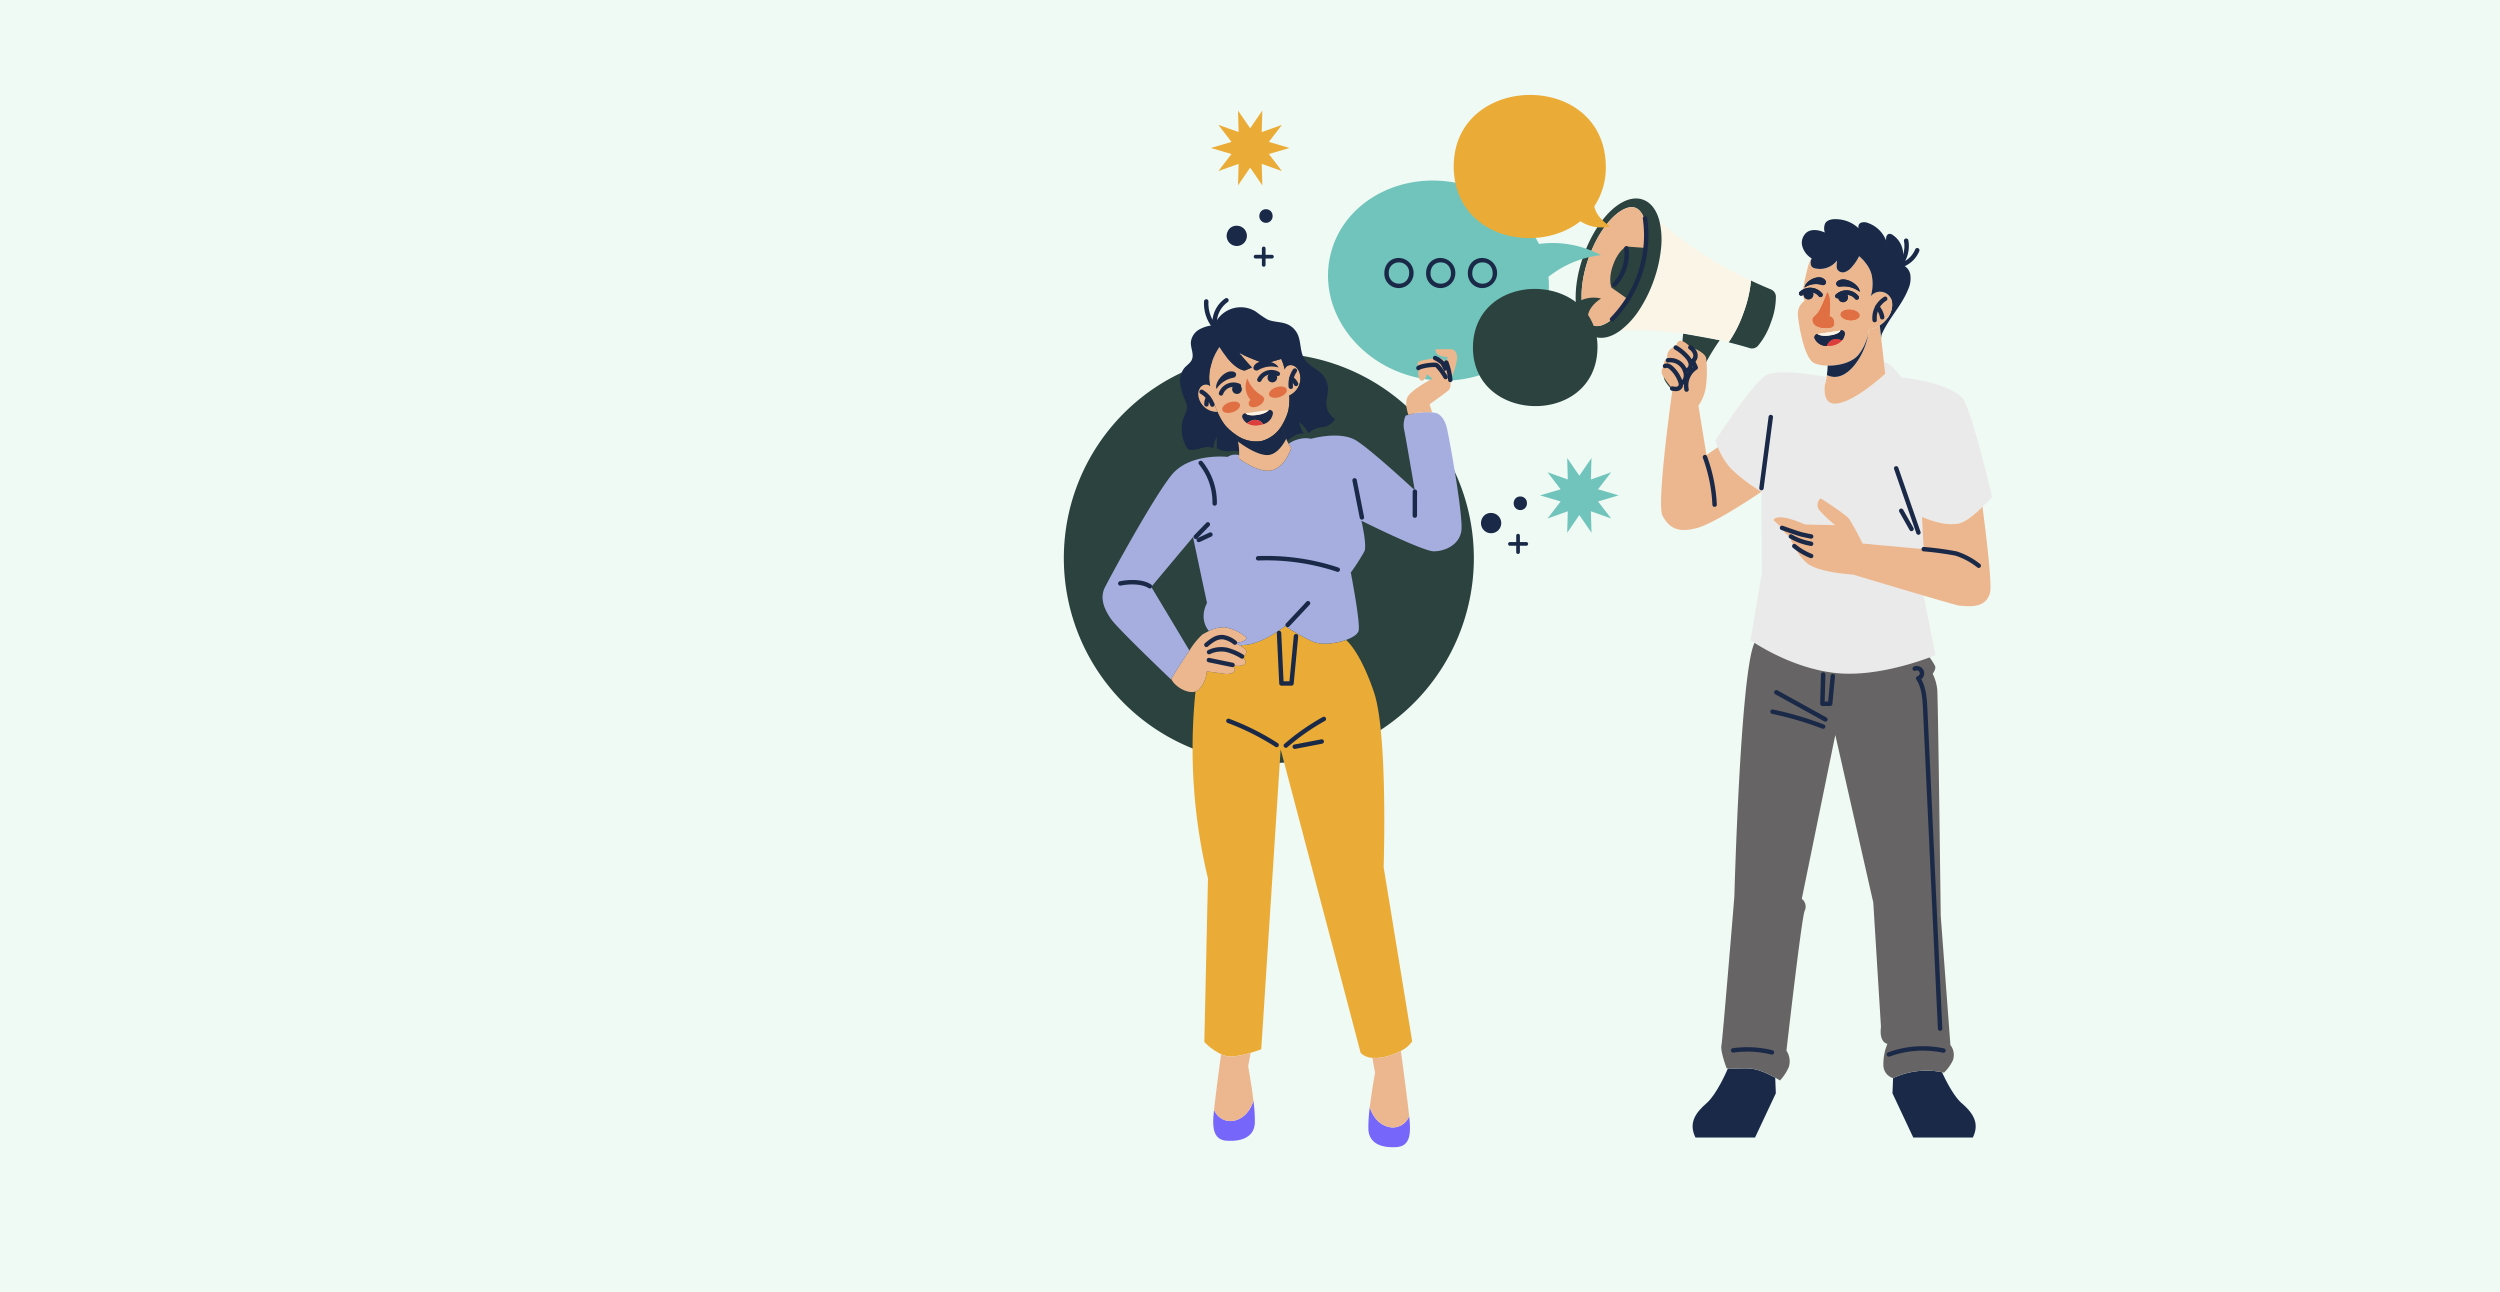 <svg xmlns="http://www.w3.org/2000/svg" xmlns:xlink="http://www.w3.org/1999/xlink" width="605.69" height="313.053" viewBox="0 0 605.69 313.053">
  <defs>
    <clipPath id="clip-path">
      <rect id="Rectángulo_401425" data-name="Rectángulo 401425" width="244.887" height="254.944" fill="none"/>
    </clipPath>
  </defs>
  <g id="Grupo_1106820" data-name="Grupo 1106820" transform="translate(-814.31 -392)">
    <rect id="BG" width="605.69" height="313.053" transform="translate(814.31 392)" fill="#effaf4"/>
    <g id="Grupo_1099743" data-name="Grupo 1099743" transform="translate(1072.051 415)" style="isolation: isolate">
      <g id="Grupo_1099742" data-name="Grupo 1099742" clip-path="url(#clip-path)">
        <path id="Trazado_873868" data-name="Trazado 873868" d="M270.475,165.917a49.669,49.669,0,1,0,49.669-49.669,49.669,49.669,0,0,0-49.669,49.669" transform="translate(-270.475 -53.692)" fill="#2c423e"/>
        <path id="Trazado_873869" data-name="Trazado 873869" d="M137.9,446.693c-2.619,2.276-4.451,4.773-2.693,8.32h14.435l5.036-10.717-.143-3.669.048-.079c-1.59-.887-4.593-2.355-6.922-2.286-2.486.069-3.991.037-4.593.016-.4.945-2.782,6.341-5.169,8.416" transform="translate(17.823 -202.421)" fill="#1a2948"/>
        <path id="Trazado_873870" data-name="Trazado 873870" d="M44.681,441.111l-.148,3.669L49.57,455.5H64c1.758-3.548-.074-6.045-2.693-8.321-1.948-1.695-3.9-5.607-4.762-7.5a18.948,18.948,0,0,0-11.868,1.431" transform="translate(156.225 -202.904)" fill="#1a2948"/>
        <path id="Trazado_873871" data-name="Trazado 873871" d="M173.355,109.052a55.416,55.416,0,0,0-6.068,11.262,3.1,3.1,0,0,1-4.727,1.3,9.135,9.135,0,0,1-2.417-2.656c-1.866-3.233,3.991-7.764,3.991-7.764l.355-3.748Z" transform="translate(-14.447 -49.626)" fill="#2c423e"/>
        <path id="Trazado_873872" data-name="Trazado 873872" d="M144.737,85.724a1.927,1.927,0,0,1,1.2,1.705,17.177,17.177,0,0,1-1.22,6.313,17.652,17.652,0,0,1-3.09,5.609,1.932,1.932,0,0,1-2.017.6q-2.632-.8-5.129-1.408a29.558,29.558,0,0,0,3.6-7.137,30.466,30.466,0,0,0,1.825-7.823q2.308,1.1,4.831,2.141" transform="translate(26.578 -38.605)" fill="#2c423e"/>
        <path id="Trazado_873873" data-name="Trazado 873873" d="M150.475,77.953A20.116,20.116,0,0,1,145.7,83.31,92.039,92.039,0,0,1,169.717,85.7c.7.158,1.423.329,2.148.513a29.586,29.586,0,0,0,3.6-7.139,30.4,30.4,0,0,0,1.824-7.822c-.676-.317-1.335-.637-1.982-.959A92.249,92.249,0,0,1,155.123,56.89a19.668,19.668,0,0,1,.355,6.743,32.639,32.639,0,0,1-1.771,7.646,32.977,32.977,0,0,1-3.232,6.673" transform="translate(-10.808 -26.276)" fill="#fbf5e8"/>
        <path id="Trazado_873874" data-name="Trazado 873874" d="M206.309,52.146a19.674,19.674,0,0,1,.355,6.742,32.57,32.57,0,0,1-1.771,7.646,32.956,32.956,0,0,1-3.231,6.675,20.1,20.1,0,0,1-4.779,5.357h0c-2.187,1.621-4.432,2.231-6.409,1.526-4.766-1.7-5.9-10.323-2.578-19.625s9.657-15.26,14.422-13.559c1.974.706,3.325,2.6,3.993,5.236m-5.858-3.275c-2.92-1.045-8.262,3.654-11.265,12.057s-1.838,15.425,1.082,16.467c2.158.77,5.643-1.6,8.527-6.286a30.793,30.793,0,0,0,2.737-5.774,30.486,30.486,0,0,0,1.6-6.717c.595-5.189-.6-9-2.684-9.747" transform="translate(-61.994 -21.532)" fill="#2c423e"/>
        <path id="Trazado_873875" data-name="Trazado 873875" d="M208.212,60.426a31.946,31.946,0,0,1-4.342,12.491c-2.883,4.69-6.368,7.056-8.526,6.286-2.92-1.041-4.08-8.061-1.082-16.467s8.345-13.1,11.265-12.057c2.088.746,3.279,4.557,2.684,9.747" transform="translate(-67.071 -23.341)" fill="#ecb78e"/>
        <path id="Trazado_873876" data-name="Trazado 873876" d="M196.657,68.237l4.894.365a30.427,30.427,0,0,1-1.6,6.717,30.8,30.8,0,0,1-2.737,5.774L193.1,78.209s-.894-1.926.379-5.483,3.182-4.489,3.182-4.489" transform="translate(-60.41 -31.517)" fill="#2c423e"/>
        <path id="Trazado_873877" data-name="Trazado 873877" d="M201.17,77.932a.538.538,0,0,0,.387-.165,11.313,11.313,0,0,0,3.045-9.214.538.538,0,1,0-1.067.138,10.369,10.369,0,0,1-2.753,8.329.538.538,0,0,0,.387.912" transform="translate(-67.77 -31.446)" fill="#1a2948"/>
        <path id="Trazado_873878" data-name="Trazado 873878" d="M192.378,80.073a.535.535,0,0,0,.382-.159A29.629,29.629,0,0,0,200.9,54.977a.538.538,0,0,0-1.063.163A28.535,28.535,0,0,1,192,79.155a.538.538,0,0,0,.382.918" transform="translate(-59.564 -25.181)" fill="#1a2948"/>
        <path id="Trazado_873879" data-name="Trazado 873879" d="M37.138,139.34a15.986,15.986,0,0,0,.6,1.656,17.3,17.3,0,0,0,3.221,5.192,40.745,40.745,0,0,0,7.338,5.58l.095,19.759-2.739,16.2s.342.251.976.65C49.27,190.074,57,194.582,66,195.65c8.972,1.06,19.333-2.367,23.044-3.749.9-.338,1.417-.555,1.417-.555l-2.982-14.965-.539-3.582.68-7.126.3-3.145s.019.011.057.03c.262.137.653-4.16,2.18-3.658.308.1.634.2.972.285.083.023.171.046.258.065a11,11,0,0,0,4.49.262c1.8-.334,4.041-2.18,5.971-4.11l2.34-2.336s-4.429-18.965-6.78-23.314-15.242-5.712-15.242-5.712-2.841-3.928-4.182-3.582c.107.9.213,1.811.312,2.715-2.268,2.048-7.479,6.419-11.311,7.164-3.316.646-3.555-2.332-3.327-4.44a13.166,13.166,0,0,1,.361-1.952s-11.174-2.123-14.452-.456S37.138,139.34,37.138,139.34" transform="translate(120.712 -55.627)" fill="#ebeaea"/>
        <path id="Trazado_873880" data-name="Trazado 873880" d="M95.79,105.909c-.449,4.3-4.968,12.333-9.978,9.883a19.751,19.751,0,0,1-.475,2.408h-.021c-.227,2.106.011,5.084,3.326,4.44,3.833-.745,9.044-5.116,11.314-7.165-.1-.9-.206-1.811-.312-2.713-.222-2-.454-3.991-.681-5.982-.116-1-.227-2.006-.343-3.009a6.675,6.675,0,0,1-2.6.982c-.053.312-.127.708-.232,1.156" transform="translate(99.054 -47.929)" fill="#ecb78e"/>
        <path id="Trazado_873881" data-name="Trazado 873881" d="M85,76.281a49.714,49.714,0,0,0-1.035,5.111,5.738,5.738,0,0,0,.523,1.98,3.877,3.877,0,0,0-1.652,3.548c.206,2.4,1.536,10.569,4.028,11.631a8.837,8.837,0,0,0,3.184.555c2.629.047,5.771-.692,7.386-2.535a11.991,11.991,0,0,0,2.4-5.063c.105-.449.179-.845.232-1.156a6.676,6.676,0,0,0,2.6-.982,6.915,6.915,0,0,0,2.006-1.948l-1.409-.026a4.92,4.92,0,0,0-1.161-2.45l-.026-.016a5.254,5.254,0,0,1,1.916-2.017l1.32-.174c-.037-.069-.08-.137-.122-.206a2.891,2.891,0,0,0-4.715-.211,10.427,10.427,0,0,0,.338-4.546c-.27-2.619-2.587-4.715-3.147-5.184a11.5,11.5,0,0,1-1.795,2.661,3.619,3.619,0,0,1-1.727,1.209,1.557,1.557,0,0,1-1.811-.755,2.163,2.163,0,0,1-.105-.919c.016-.391.058-.776.111-1.161a5.244,5.244,0,0,1-5.359,1.916,1.387,1.387,0,0,1-.792-.422,1.337,1.337,0,0,1-.232-.7,1.814,1.814,0,0,1,.243-1.267.6.6,0,0,1-.122-.079,13.023,13.023,0,0,0-1.066,3.157c-.005.016-.005.032-.011.047" transform="translate(95.01 -33.528)" fill="#ecb78e"/>
        <path id="Trazado_873882" data-name="Trazado 873882" d="M76.09,65.379a.59.59,0,0,0,.122.079,1.817,1.817,0,0,0-.243,1.267,1.342,1.342,0,0,0,.232.7,1.39,1.39,0,0,0,.792.422,5.245,5.245,0,0,0,5.359-1.917c-.053.385-.1.771-.111,1.162a2.144,2.144,0,0,0,.105.919,1.556,1.556,0,0,0,1.811.755,3.62,3.62,0,0,0,1.726-1.209,11.471,11.471,0,0,0,1.8-2.661c.56.47,2.877,2.566,3.146,5.185a10.415,10.415,0,0,1-.338,4.546,2.892,2.892,0,0,1,4.715.211c.042.069.084.137.121.206a3.119,3.119,0,0,1,.338,1.077,4.886,4.886,0,0,1-.343,2.418,6.4,6.4,0,0,1-.633,1.188,6.908,6.908,0,0,1-2.006,1.948c.116,1,.227,2.007.343,3.01l.031-.005a1.938,1.938,0,0,1,.253-1.183c1.727-3.717,4.736-6.752,6.251-10.559a6.294,6.294,0,0,0,.518-3.611,3.044,3.044,0,0,0-2.254-2.413,5.719,5.719,0,0,0-1.953-7.122,1.248,1.248,0,0,0-.945-.3.955.955,0,0,0-.644.676,2.684,2.684,0,0,0-.058.966,7.26,7.26,0,0,0-4.361-4.266,2.4,2.4,0,0,0-1.679-.1,1.042,1.042,0,0,0-.6,1.389,8.1,8.1,0,0,0-5.3-2.218c-1.056-.074-2.3.1-2.83,1.008a3.063,3.063,0,0,0-.084,2.212c-1.394-.608-3.12-.935-4.356-.053a3.26,3.26,0,0,0-1.082,3.453,5.121,5.121,0,0,0,2.154,2.819" transform="translate(104.997 -25.83)" fill="#1a2948"/>
        <path id="Trazado_873883" data-name="Trazado 873883" d="M85.7,92.525a3.112,3.112,0,0,0-.338-1.076l-1.32.174a5.253,5.253,0,0,0-1.916,2.017l.026.016a4.918,4.918,0,0,1,1.161,2.45l1.41.026a6.443,6.443,0,0,0,.633-1.188,4.885,4.885,0,0,0,.343-2.418" transform="translate(114.958 -42.238)" fill="#ecb78e"/>
        <path id="Trazado_873884" data-name="Trazado 873884" d="M141.8,116.712a2.007,2.007,0,0,0-.539,2.133,22.166,22.166,0,0,0,2.545,3.474s-3.965,27.786-2.45,30.722,3.722,4.308,8.415,3,15.559-8.774,15.559-8.774a40.6,40.6,0,0,1-7.338-5.581,17.242,17.242,0,0,1-3.221-5.19l-2.75,1.864-1.953-11.937a10.489,10.489,0,0,0,1.811-4.646,28.52,28.52,0,0,0,.069-6.826c-.18-1.542-3.96-2.846-3.96-2.846s-2.861-3.168-3.352,0a2.393,2.393,0,0,0-1.959,3.31s-1.246-.4-.877,1.294" transform="translate(3.678 -51.13)" fill="#ecb78e"/>
        <path id="Trazado_873885" data-name="Trazado 873885" d="M55.916,349.793c.6.021,2.107.053,4.593-.016,2.328-.069,5.332,1.4,6.921,2.286.675.38,1.1.649,1.1.649a11.517,11.517,0,0,0,2.154-3.31,4.633,4.633,0,0,0-.586-3.912s3.622-31.9,4.4-33.852a2.362,2.362,0,0,0-.686-2.935l8.12-39.709,9.2,40.591,1.864,30.136c-.491,3.912,1.563,4.108,1.563,4.108a12.8,12.8,0,0,0-.977,5.089,3.3,3.3,0,0,0,2.349,3.226,18.945,18.945,0,0,1,11.868-1.431c.3.064.459.105.459.105a9.992,9.992,0,0,0,2.149-2.977,3.871,3.871,0,0,0-.586-3.717l-2.349-31.312s-.422-34.7-.676-48.257c-.069-3.611-.122-6.066-.153-6.488a11.553,11.553,0,0,0-1.124-3.907s.881-1.083.586-1.864a16.423,16.423,0,0,0-1.32-2.085c-3.711,1.384-14.075,4.81-23.045,3.749-9-1.067-16.731-5.575-19.376-7.275-3.432,6.911-4.889,61.529-4.889,61.529s-2.835,34.539-3.131,36.007,1.273,5.559,1.273,5.559Z" transform="translate(104.976 -113.936)" fill="#666464"/>
        <path id="Trazado_873886" data-name="Trazado 873886" d="M120.543,79.408c.005-.016.005-.032.011-.047a.331.331,0,0,0-.011.047" transform="translate(59.466 -36.655)" fill="#ecb78e"/>
        <path id="Trazado_873887" data-name="Trazado 873887" d="M93.184,115.341a19.5,19.5,0,0,1-.19,2.286c5.01,2.45,9.529-5.58,9.978-9.883a11.983,11.983,0,0,1-2.4,5.063c-1.615,1.843-4.757,2.581-7.386,2.534" transform="translate(91.873 -49.764)" fill="#1a2948"/>
        <path id="Trazado_873888" data-name="Trazado 873888" d="M84.844,97.011a.594.594,0,0,0,.062,0,.538.538,0,0,0,.474-.6,4.891,4.891,0,0,1,2.3-4.635.538.538,0,1,0-.549-.926,6,6,0,0,0-2.821,5.684.538.538,0,0,0,.534.477" transform="translate(111.593 -41.927)" fill="#1a2948"/>
        <path id="Trazado_873889" data-name="Trazado 873889" d="M87.323,98.076a.509.509,0,0,0,.089-.008.538.538,0,0,0,.442-.619,5.484,5.484,0,0,0-1.288-2.718.538.538,0,1,0-.809.709,4.475,4.475,0,0,1,1.036,2.185.538.538,0,0,0,.53.45" transform="translate(110.95 -43.669)" fill="#1a2948"/>
        <path id="Trazado_873890" data-name="Trazado 873890" d="M75.243,183.757a.53.53,0,0,0,.176-.03.538.538,0,0,0,.333-.684l-5.389-15.554a.538.538,0,1,0-1.017.352l5.389,15.555a.539.539,0,0,0,.509.362" transform="translate(131.806 -77.191)" fill="#1a2948"/>
        <path id="Trazado_873891" data-name="Trazado 873891" d="M75.462,191.688a.538.538,0,0,0,.468-.8l-2.5-4.429a.538.538,0,0,0-.937.528l2.5,4.429a.538.538,0,0,0,.469.274" transform="translate(129.913 -85.993)" fill="#1a2948"/>
        <path id="Trazado_873892" data-name="Trazado 873892" d="M136.328,162.317a.538.538,0,0,0,.533-.468l2.26-17.219a.538.538,0,1,0-1.067-.139l-2.26,17.219a.539.539,0,0,0,.463.6.638.638,0,0,0,.071,0" transform="translate(32.69 -66.52)" fill="#1a2948"/>
        <path id="Trazado_873893" data-name="Trazado 873893" d="M163.953,174.656h.026a.538.538,0,0,0,.512-.563,39.076,39.076,0,0,0-2.365-11.675.538.538,0,1,0-1.01.371,37.991,37.991,0,0,1,2.3,11.354.539.539,0,0,0,.537.513" transform="translate(-6.287 -74.854)" fill="#1a2948"/>
        <path id="Trazado_873894" data-name="Trazado 873894" d="M123.622,275.6a.538.538,0,0,0,.261-1.009l-11.877-6.566a.538.538,0,0,0-.521.942l11.878,6.566a.533.533,0,0,0,.259.067" transform="translate(60.882 -123.763)" fill="#1a2948"/>
        <path id="Trazado_873895" data-name="Trazado 873895" d="M125,281.364a.538.538,0,0,0,.193-1.04,79.93,79.93,0,0,0-12.315-3.629.538.538,0,1,0-.22,1.053,78.861,78.861,0,0,1,12.149,3.58.541.541,0,0,0,.193.035" transform="translate(58.954 -127.793)" fill="#1a2948"/>
        <path id="Trazado_873896" data-name="Trazado 873896" d="M110.3,268.1a.538.538,0,0,0,.536-.487l.635-6.7a.538.538,0,0,0-.485-.587.531.531,0,0,0-.587.484l-.589,6.213-.84,0,.174-6.532a.538.538,0,1,0-1.076-.028l-.188,7.082a.538.538,0,0,0,.537.552l1.882.005Z" transform="translate(75.366 -120.057)" fill="#1a2948"/>
        <path id="Trazado_873897" data-name="Trazado 873897" d="M66.238,345.5h.027a.537.537,0,0,0,.51-.565l-3.615-77.466c-.11-2.21-.245-4.921-1.478-7.161a1.88,1.88,0,0,0,.5-.591,1.784,1.784,0,0,0-2.312-2.455.538.538,0,1,0,.459.973.708.708,0,1,1,.472,1.332.538.538,0,0,0-.323.817c1.358,2.085,1.492,4.769,1.61,7.138L65.7,344.992a.538.538,0,0,0,.537.511" transform="translate(146.06 -118.751)" fill="#1a2948"/>
        <path id="Trazado_873898" data-name="Trazado 873898" d="M145.222,430.523a.538.538,0,0,0,.129-1.061,25.672,25.672,0,0,0-9.594-.495.538.538,0,0,0,.149,1.066,24.585,24.585,0,0,1,9.188.474.53.53,0,0,0,.129.016" transform="translate(26.323 -198.018)" fill="#1a2948"/>
        <path id="Trazado_873899" data-name="Trazado 873899" d="M58.586,430.81a.543.543,0,0,0,.187-.033,23.4,23.4,0,0,1,12.907-.915.538.538,0,1,0,.228-1.052,24.489,24.489,0,0,0-13.508.958.538.538,0,0,0,.187,1.042" transform="translate(141.318 -197.809)" fill="#1a2948"/>
        <path id="Trazado_873900" data-name="Trazado 873900" d="M179.371,127.608a2.532,2.532,0,0,0,.352-.024,1.713,1.713,0,0,0,1.3-.85,2.123,2.123,0,0,0-.018-1.688,8.528,8.528,0,0,0-2.243-3.421,3,3,0,0,0-.886-.61,1.588,1.588,0,0,0-1.3.008.538.538,0,1,0,.475.966.54.54,0,0,1,.42.021,2,2,0,0,1,.564.4,7.449,7.449,0,0,1,1.959,2.988,1.138,1.138,0,0,1,.079.833.662.662,0,0,1-.495.284,2.807,2.807,0,0,1-.91-.08.538.538,0,1,0-.211,1.055,4.716,4.716,0,0,0,.922.115" transform="translate(-31.157 -55.831)" fill="#1a2948"/>
        <path id="Trazado_873901" data-name="Trazado 873901" d="M177.872,125a.539.539,0,0,0,.21-.043,2.216,2.216,0,0,0,1.189-1.309,3.178,3.178,0,0,0,.107-1.631,4.359,4.359,0,0,0-4.921-3.575.538.538,0,0,0,.154,1.065,3.283,3.283,0,0,1,3.707,2.692,2.135,2.135,0,0,1-.06,1.084,1.158,1.158,0,0,1-.6.682.538.538,0,0,0,.21,1.034" transform="translate(-28.18 -54.685)" fill="#1a2948"/>
        <path id="Trazado_873902" data-name="Trazado 873902" d="M174.787,119.313a1.726,1.726,0,0,0,1.494-.932,2.306,2.306,0,0,0,.063-1.879,4.577,4.577,0,0,0-.915-1.4,11.567,11.567,0,0,0-2.83-2.305.538.538,0,1,0-.54.931,10.493,10.493,0,0,1,2.567,2.091,3.55,3.55,0,0,1,.709,1.061,1.255,1.255,0,0,1-.006,1,.63.63,0,0,1-.631.349.538.538,0,1,0-.247,1.047,1.44,1.44,0,0,0,.335.039" transform="translate(-24.071 -52.064)" fill="#1a2948"/>
        <path id="Trazado_873903" data-name="Trazado 873903" d="M170.309,117.2a.575.575,0,0,0,.061,0,1.893,1.893,0,0,0,1.529-1.281,2.4,2.4,0,0,0-.185-1.869,3.614,3.614,0,0,0-1.179-1.278.538.538,0,0,0-.614.884,2.566,2.566,0,0,1,.839.891,1.349,1.349,0,0,1,.119,1.026.823.823,0,0,1-.63.556.538.538,0,0,0,.059,1.073" transform="translate(-18.438 -52.041)" fill="#1a2948"/>
        <path id="Trazado_873904" data-name="Trazado 873904" d="M170.193,126.793a.538.538,0,0,0,.528-.642,4.639,4.639,0,0,1,2-4.771.538.538,0,0,0,.193-.676l-.74-1.6a.538.538,0,0,0-.977.453l.553,1.193a5.712,5.712,0,0,0-2.088,5.605.538.538,0,0,0,.527.434" transform="translate(-19.325 -54.869)" fill="#1a2948"/>
        <path id="Trazado_873905" data-name="Trazado 873905" d="M70.381,71.8a.535.535,0,0,0,.126-.015,6.99,6.99,0,0,0,4.756-4.1.538.538,0,0,0-1-.406,5.892,5.892,0,0,1-2.425,2.8,7.817,7.817,0,0,0,.772-4.993.538.538,0,1,0-1.057.2A6.716,6.716,0,0,1,69.981,70.9a.538.538,0,0,0,.4.9" transform="translate(131.999 -29.86)" fill="#1a2948"/>
        <path id="Trazado_873906" data-name="Trazado 873906" d="M102.444,86.059a6.352,6.352,0,0,0-4.794-1.248.784.784,0,0,1-.917-.725c.024-.322.251-.673.971-.915,1.68-.566,4.651,1.194,4.74,2.889" transform="translate(90.39 -38.364)" fill="#1a2948"/>
        <path id="Trazado_873907" data-name="Trazado 873907" d="M96.837,97.789c-.051.706.933,1.352,2.2,1.443s2.33-.408,2.38-1.114-.933-1.352-2.2-1.443-2.329.408-2.38,1.114" transform="translate(91.362 -44.647)" fill="#e06f43"/>
        <path id="Trazado_873908" data-name="Trazado 873908" d="M111.969,84.6a5,5,0,0,1,4.3-.6.7.7,0,0,0,.886-.6c.022-.321-.126-.7-.714-1.035-1.371-.786-4.165.561-4.468,2.227" transform="translate(67.481 -37.941)" fill="#1a2948"/>
        <path id="Trazado_873909" data-name="Trazado 873909" d="M111.806,88.868a34.62,34.62,0,0,1-1.711,4.054c-1.061,2.112-2.19,1.688-1.707,3.226s4.047,1.648,4.751,1.026.2-2.477-.825-2.458c0,0,.619-4.328-.507-5.847" transform="translate(73.156 -41.046)" fill="#e06f43"/>
        <path id="Trazado_873910" data-name="Trazado 873910" d="M103.541,107.982a3.124,3.124,0,0,0,2.954,1.775v-.011a2.312,2.312,0,0,1,1.906-1.629,3.505,3.505,0,0,1,1.714.313,3.063,3.063,0,0,0,.7-1.559.763.763,0,0,0-.872-.876l-.139.019v.005c-.023.079-.315.855-2.515,1.193-2.317.364-3.034-.327-3.034-.327l-.135.019a.766.766,0,0,0-.579,1.078" transform="translate(78.384 -48.952)" fill="#1a2948"/>
        <path id="Trazado_873911" data-name="Trazado 873911" d="M104.788,111.561v.011a5.458,5.458,0,0,0,1.043-.069,4.061,4.061,0,0,0,2.577-1.257,3.5,3.5,0,0,0-1.714-.314,2.312,2.312,0,0,0-1.906,1.629" transform="translate(80.092 -50.768)" fill="#dc3d3d"/>
        <path id="Trazado_873912" data-name="Trazado 873912" d="M105.421,106.923s.747.688,3.064.323c2.2-.338,2.492-1.114,2.485-1.188Z" transform="translate(77.188 -48.985)" fill="#fbf5e8"/>
        <path id="Trazado_873913" data-name="Trazado 873913" d="M104.7,110.529a.131.131,0,0,1,.045.015" transform="translate(83.796 -51.05)" fill="#dc3d3d"/>
        <path id="Trazado_873914" data-name="Trazado 873914" d="M102.091,90.188a1.178,1.178,0,1,0,1.26-1.253,1.263,1.263,0,0,0-1.26,1.253" transform="translate(85.529 -41.075)" fill="#1a2948"/>
        <path id="Trazado_873915" data-name="Trazado 873915" d="M117.683,88.911a1.178,1.178,0,1,0,1.26-1.253,1.263,1.263,0,0,0-1.26,1.253" transform="translate(61.546 -40.486)" fill="#1a2948"/>
        <path id="Trazado_873916" data-name="Trazado 873916" d="M118.62,89.074a.538.538,0,0,0,.372-.927,3.751,3.751,0,0,0-5.372-.385.538.538,0,1,0,.625.876,2.7,2.7,0,0,1,4,.287.534.534,0,0,0,.371.149" transform="translate(64.708 -40.095)" fill="#1a2948"/>
        <path id="Trazado_873917" data-name="Trazado 873917" d="M102.307,90.244a.538.538,0,0,0,.372-.927,3.752,3.752,0,0,0-5.372-.385.538.538,0,0,0,.625.877,2.7,2.7,0,0,1,4,.287.536.536,0,0,0,.372.149" transform="translate(89.8 -40.635)" fill="#1a2948"/>
        <path id="Trazado_873918" data-name="Trazado 873918" d="M102.444,86.059a6.352,6.352,0,0,0-4.794-1.248.784.784,0,0,1-.917-.725c.024-.322.251-.673.971-.915,1.68-.566,4.651,1.194,4.74,2.889" transform="translate(90.39 -38.364)" fill="#1a2948"/>
        <path id="Trazado_873919" data-name="Trazado 873919" d="M96.837,97.789c-.051.706.933,1.352,2.2,1.443s2.33-.408,2.38-1.114-.933-1.352-2.2-1.443-2.329.408-2.38,1.114" transform="translate(91.362 -44.647)" fill="#e06f43"/>
        <path id="Trazado_873920" data-name="Trazado 873920" d="M111.969,84.6a5,5,0,0,1,4.3-.6.7.7,0,0,0,.886-.6c.022-.321-.126-.7-.714-1.035-1.371-.786-4.165.561-4.468,2.227" transform="translate(67.481 -37.941)" fill="#1a2948"/>
        <path id="Trazado_873921" data-name="Trazado 873921" d="M111.806,88.868a34.62,34.62,0,0,1-1.711,4.054c-1.061,2.112-2.19,1.688-1.707,3.226s4.047,1.648,4.751,1.026.2-2.477-.825-2.458c0,0,.619-4.328-.507-5.847" transform="translate(73.156 -41.046)" fill="#e06f43"/>
        <path id="Trazado_873922" data-name="Trazado 873922" d="M103.541,107.982a3.124,3.124,0,0,0,2.954,1.775v-.011a2.312,2.312,0,0,1,1.906-1.629,3.505,3.505,0,0,1,1.714.313,3.063,3.063,0,0,0,.7-1.559.763.763,0,0,0-.872-.876l-.139.019v.005c-.023.079-.315.855-2.515,1.193-2.317.364-3.034-.327-3.034-.327l-.135.019a.766.766,0,0,0-.579,1.078" transform="translate(78.384 -48.952)" fill="#1a2948"/>
        <path id="Trazado_873923" data-name="Trazado 873923" d="M104.788,111.561v.011a5.458,5.458,0,0,0,1.043-.069,4.061,4.061,0,0,0,2.577-1.257,3.5,3.5,0,0,0-1.714-.314,2.312,2.312,0,0,0-1.906,1.629" transform="translate(80.092 -50.768)" fill="#dc3d3d"/>
        <path id="Trazado_873924" data-name="Trazado 873924" d="M105.421,106.923s.747.688,3.064.323c2.2-.338,2.492-1.114,2.485-1.188Z" transform="translate(77.188 -48.985)" fill="#fbf5e8"/>
        <path id="Trazado_873925" data-name="Trazado 873925" d="M104.7,110.529a.131.131,0,0,1,.045.015" transform="translate(83.796 -51.05)" fill="#dc3d3d"/>
        <path id="Trazado_873926" data-name="Trazado 873926" d="M102.091,90.188a1.178,1.178,0,1,0,1.26-1.253,1.263,1.263,0,0,0-1.26,1.253" transform="translate(85.529 -41.075)" fill="#1a2948"/>
        <path id="Trazado_873927" data-name="Trazado 873927" d="M117.683,88.911a1.178,1.178,0,1,0,1.26-1.253,1.263,1.263,0,0,0-1.26,1.253" transform="translate(61.546 -40.486)" fill="#1a2948"/>
        <path id="Trazado_873928" data-name="Trazado 873928" d="M118.62,89.074a.538.538,0,0,0,.372-.927,3.751,3.751,0,0,0-5.372-.385.538.538,0,1,0,.625.876,2.7,2.7,0,0,1,4,.287.534.534,0,0,0,.371.149" transform="translate(64.708 -40.095)" fill="#1a2948"/>
        <path id="Trazado_873929" data-name="Trazado 873929" d="M102.307,90.244a.538.538,0,0,0,.372-.927,3.752,3.752,0,0,0-5.372-.385.538.538,0,0,0,.625.877,2.7,2.7,0,0,1,4,.287.536.536,0,0,0,.372.149" transform="translate(89.8 -40.635)" fill="#1a2948"/>
        <path id="Trazado_873930" data-name="Trazado 873930" d="M37.878,186.88l2.248,2.068a2.68,2.68,0,0,0,1.145,1.5l.923.573s-.5.923.923,2.022c0,0,.075,1.6,2.695,4.09S57.19,200.09,57.19,200.09s24.7,7.414,25.62,7.5c2.321.209,6.567.832,7.566-3.168.631-2.533-1.838-20.762-1.838-20.762-1.929,1.93-4.174,3.775-5.971,4.11a12.091,12.091,0,0,1-4.49-.262c-.087-.019-.174-.042-.258-.065a21.617,21.617,0,0,1-3.911-1.324c-.038-.019.4,7.812.4,7.812l-14.846-1.374a58.792,58.792,0,0,0-3.192-5.92c-.965-1.262-6.94-5.022-6.94-5.022a2.09,2.09,0,0,0,0,3.2,28.727,28.727,0,0,0,3.514,3.292l-7.282-.15s-6.56-3.059-7.684-1.07" transform="translate(134.025 -83.881)" fill="#ecb78e"/>
        <path id="Trazado_873931" data-name="Trazado 873931" d="M56.028,208.59a.538.538,0,0,0,.336-.959,17.939,17.939,0,0,0-5.7-3.059,76.506,76.506,0,0,0-7.913-1.071.538.538,0,1,0-.093,1.072,76.925,76.925,0,0,1,7.758,1.046,17.162,17.162,0,0,1,5.279,2.854.535.535,0,0,0,.335.117" transform="translate(165.631 -93.99)" fill="#1a2948"/>
        <path id="Trazado_873932" data-name="Trazado 873932" d="M125.2,197.078a.538.538,0,0,0,.1-1.067c-.013,0-1.372-.264-2.3-.488-.911-.219-4.626-1.551-4.664-1.565a.538.538,0,0,0-.363,1.013c.155.055,3.808,1.365,4.775,1.6.951.229,2.291.487,2.347.5a.559.559,0,0,0,.1.01" transform="translate(55.852 -89.57)" fill="#1a2948"/>
        <path id="Trazado_873933" data-name="Trazado 873933" d="M123.075,200.633a.541.541,0,0,0,.519-.378.532.532,0,0,0-.337-.667c-.037-.012-.15-.04-.322-.079a14.005,14.005,0,0,1-4.442-1.619.538.538,0,0,0-.645.861,14.823,14.823,0,0,0,4.851,1.808c.114.026.193.043.229.053a.539.539,0,0,0,.148.02" transform="translate(57.967 -91.351)" fill="#1a2948"/>
        <path id="Trazado_873934" data-name="Trazado 873934" d="M122.236,205.59a.538.538,0,0,0,.153-1.054,15.021,15.021,0,0,1-3.891-2.3.538.538,0,1,0-.68.834,15.773,15.773,0,0,0,4.263,2.5.546.546,0,0,0,.154.023" transform="translate(58.818 -93.35)" fill="#1a2948"/>
        <path id="Trazado_873935" data-name="Trazado 873935" d="M364.3,53.111a1.579,1.579,0,0,0-1.608-1.649,1.537,1.537,0,0,0-1.2.526,1.715,1.715,0,0,0-.4,1.123,1.607,1.607,0,1,0,3.213,0" transform="translate(-313.724 -23.769)" fill="#1a2948"/>
        <path id="Trazado_873936" data-name="Trazado 873936" d="M360.591,70.74a.444.444,0,0,0,.446.446h1.524V72.71a.446.446,0,1,0,.891,0V71.186h1.524a.446.446,0,1,0,0-.891h-1.524V68.767a.446.446,0,1,0-.891,0v1.528h-1.524a.441.441,0,0,0-.446.446" transform="translate(-314.577 -31.556)" fill="#1a2948"/>
        <path id="Trazado_873937" data-name="Trazado 873937" d="M372.655,61.417a2.454,2.454,0,1,0,2.455-2.527,2.342,2.342,0,0,0-1.845.8,2.645,2.645,0,0,0-.61,1.724" transform="translate(-333.209 -27.2)" fill="#1a2948"/>
        <path id="Trazado_873938" data-name="Trazado 873938" d="M363.006,11.342l-2.943-4.3.144,5.206L355.3,10.505l3.176,4.127-5,1.472,5,1.472L355.3,21.7l4.906-1.746-.144,5.205,2.943-4.3,2.944,4.3-.144-5.205,4.907,1.746-3.177-4.127,5-1.472-5-1.472,3.177-4.127-4.907,1.746.144-5.206Z" transform="translate(-317.862 -3.254)" fill="#eaac36"/>
        <path id="Trazado_873939" data-name="Trazado 873939" d="M214.805,167.756l-2.943-4.3.144,5.206-4.906-1.746,3.176,4.127-5,1.472,5,1.472-3.176,4.127,4.906-1.746-.144,5.205,2.943-4.3,2.944,4.3-.144-5.205,4.906,1.746-3.176-4.127,5-1.472-5-1.472,3.176-4.127-4.906,1.746.144-5.206Z" transform="translate(-89.909 -75.498)" fill="#71c4bb"/>
        <path id="Trazado_873940" data-name="Trazado 873940" d="M249.793,182.432a1.578,1.578,0,0,0-1.608-1.649,1.537,1.537,0,0,0-1.2.526,1.715,1.715,0,0,0-.4,1.123,1.607,1.607,0,1,0,3.213,0" transform="translate(-137.597 -83.499)" fill="#1a2948"/>
        <path id="Trazado_873941" data-name="Trazado 873941" d="M246.083,200.061a.444.444,0,0,0,.446.446h1.524v1.524a.446.446,0,1,0,.891,0v-1.524h1.524a.446.446,0,1,0,0-.891h-1.524v-1.528a.446.446,0,1,0-.891,0v1.528h-1.524a.441.441,0,0,0-.446.446" transform="translate(-138.45 -91.286)" fill="#1a2948"/>
        <path id="Trazado_873942" data-name="Trazado 873942" d="M258.147,190.737a2.454,2.454,0,1,0,2.455-2.527,2.342,2.342,0,0,0-1.845.8,2.645,2.645,0,0,0-.61,1.724" transform="translate(-157.082 -86.93)" fill="#1a2948"/>
        <path id="Trazado_873943" data-name="Trazado 873943" d="M213.827,56.42c-3.141,12.913,6.014,26.231,20.454,29.743s28.689-4.114,31.83-17.026a21.747,21.747,0,0,0,.512-7.254,24.414,24.414,0,0,1,12.737-5.258A24.834,24.834,0,0,0,264.326,53.9a28.023,28.023,0,0,0-18.67-14.5c-14.441-3.513-28.689,4.114-31.83,17.026" transform="translate(-149.207 -17.8)" fill="#71c4bb"/>
        <path id="Trazado_873944" data-name="Trazado 873944" d="M305.128,342.836a5.577,5.577,0,0,0,2.693.56,21.925,21.925,0,0,0,4.471-.892c1.5-.433,2.571-.866,2.571-.866l4.7-72.67,19.387,73.552a4.232,4.232,0,0,0,2.829,1.194,9.688,9.688,0,0,0,3.712-.412,15.828,15.828,0,0,0,3.188-1.267,6.616,6.616,0,0,0,2.746-2.339l-6.911-42.159s1.077-32.337-2.349-42.426S335.4,242.48,335.4,242.48l-.053.016-.032.011c-2.481.877-5.839,1.23-7.924.406a47.542,47.542,0,0,1-6.721-3.817c-2.26,1.737-6.668,4.678-10.522,4.625l-.216.238c.655.422,1.251.892,1.32,1.23.158.771-1.1,1.5-1.1,1.5s1.151.607.877,1.357-1.837.9-3.194.518c0,0,.755.839.623,1.357s-1.283.971-2.751.734-4.033-.554-4.033-.554a7.35,7.35,0,0,1-1.948,4.44,1.9,1.9,0,0,1-.839.459l.032.106a134.822,134.822,0,0,0,3.036,45.166l-.882,39.6a14.223,14.223,0,0,0,4.06,2.962" transform="translate(-267.033 -110.432)" fill="#eaac36"/>
        <path id="Trazado_873945" data-name="Trazado 873945" d="M352.256,127.028c.243.633.544,1.394.881,2.16a14.143,14.143,0,0,0,1.885,3.294,13.633,13.633,0,0,0,2.592,2.26l.005.005a8.14,8.14,0,0,0,6.262,1.488c.01,0,.021-.005.032-.005a8.143,8.143,0,0,0,4.994-4.065A13.922,13.922,0,0,0,370.264,129a14.138,14.138,0,0,0,.264-3.78,4.6,4.6,0,0,0,2.127-1.943,4.554,4.554,0,0,0,.433-3.284,3.125,3.125,0,0,0-.824-1.531,2.008,2.008,0,0,0-1.6-.6,1.486,1.486,0,0,0-1.267,1.061,10.359,10.359,0,0,0-.834-2.56l-3.849,1.151a49.282,49.282,0,0,1-6.214-2.535c1.146,1.526,2.978,3.458,2.978,3.458l-1.758.745c-2.983-.38-6.114-5.707-6.114-5.707s-3.39,4.635-2.239,9.482a1.5,1.5,0,0,0-1.542-.338,2.007,2.007,0,0,0-1.183,1.23c-.026.074-.053.153-.074.232l.729.259a5.829,5.829,0,0,1,2.5,2.856Z" transform="translate(-315.909 -52.414)" fill="#ecb78e"/>
        <path id="Trazado_873946" data-name="Trazado 873946" d="M341.286,99.949a8.392,8.392,0,0,0-3.643,1.035,4.031,4.031,0,0,0-2.038,3.088c-.074,1.425.808,2.909.243,4.224-.37.855-1.251,1.357-1.853,2.064a5.07,5.07,0,0,0-.966,3.88,15.934,15.934,0,0,0,1.209,3.923,4.579,4.579,0,0,1,.444,1.774,6.892,6.892,0,0,1-.845,2.4,8.732,8.732,0,0,0,1.056,7.682,3.22,3.22,0,0,0,1.42.122c.8-.09,1.563-.38,2.349-.549a3.374,3.374,0,0,1,2.355.19,10.351,10.351,0,0,1,.844-2.8c.016.935.032,1.874.048,2.814a5.676,5.676,0,0,0,3.02.718,6.117,6.117,0,0,1,2.381.048,12.937,12.937,0,0,0-.285-2.418,11.079,11.079,0,0,0-.485-1.647l-.005,0a13.634,13.634,0,0,1-2.592-2.26,14.123,14.123,0,0,1-1.885-3.294,4.525,4.525,0,0,1-2.75-.823,4.573,4.573,0,0,1-1.822-2.772,3.445,3.445,0,0,1,.005-1.5c.021-.079.047-.158.074-.232a2.01,2.01,0,0,1,1.183-1.23,1.5,1.5,0,0,1,1.542.338c-1.151-4.846,2.239-9.482,2.239-9.482s3.13,5.327,6.114,5.707l1.758-.745s-1.832-1.932-2.978-3.458a49.221,49.221,0,0,0,6.214,2.534l3.849-1.151a10.36,10.36,0,0,1,.834,2.56,1.485,1.485,0,0,1,1.267-1.061,2.008,2.008,0,0,1,1.6.6,3.125,3.125,0,0,1,.824,1.531,4.555,4.555,0,0,1-.433,3.284,4.6,4.6,0,0,1-2.127,1.943,14.139,14.139,0,0,1-.264,3.78,13.93,13.93,0,0,1-1.357,3.163,11.864,11.864,0,0,0,.876,3.553v0c.069.164.143.338.222.512a10.14,10.14,0,0,1,1.774-1.3,3.671,3.671,0,0,1,2.275-.48,7.151,7.151,0,0,1-1.1-2.793,7.26,7.26,0,0,1,2.17,2.735,5.649,5.649,0,0,1,3-1.457,10.136,10.136,0,0,0,1.273-.2,4.3,4.3,0,0,0,2.212-1.827,4.539,4.539,0,0,1-2.086-3.468c-.095-1.3.391-2.587.37-3.9a5.169,5.169,0,0,0-1.2-3.22c-1.294-1.536-3.426-2.255-4.5-3.949-1.125-1.79-.76-4.171-1.684-6.072a4.9,4.9,0,0,0-2.476-2.349c-1.542-.65-3.347-.475-4.863-1.183a26.428,26.428,0,0,1-2.735-1.869,6.892,6.892,0,0,0-10.073,3.289" transform="translate(-304.828 -44.162)" fill="#1a2948"/>
        <path id="Trazado_873947" data-name="Trazado 873947" d="M385.972,134.7a4.574,4.574,0,0,0,1.822,2.772,4.525,4.525,0,0,0,2.75.823c-.338-.765-.639-1.526-.881-2.159l-.46.174a5.831,5.831,0,0,0-2.5-2.856l-.729-.259a3.445,3.445,0,0,0-.005,1.5" transform="translate(-353.316 -61.517)" fill="#ecb78e"/>
        <path id="Trazado_873948" data-name="Trazado 873948" d="M388.024,243.2c1.684.5,3.5-.554,3-1.14a10.745,10.745,0,0,0-5.174-2.423,8.123,8.123,0,0,0-3.807.929c-.56.264-1.093.555-1.589.835a18.131,18.131,0,0,0-3.141,3.88c-.47.686-.95,1.4-1.415,2.112-1.447,2.212-2.729,4.292-3.02,4.767,1.051,2.059,4.023,3.606,5.855,3.089a1.9,1.9,0,0,0,.839-.46,7.35,7.35,0,0,0,1.948-4.44s2.566.312,4.033.554,2.624-.222,2.751-.734-.623-1.357-.623-1.357c1.357.38,2.92.238,3.194-.517S390,246.94,390,246.94s1.262-.734,1.1-1.5c-.069-.338-.665-.808-1.32-1.23-.792-.512-1.668-.956-1.758-1" transform="translate(-346.883 -110.679)" fill="#ecb78e"/>
        <path id="Trazado_873949" data-name="Trazado 873949" d="M350.078,143.461c-.412.111-.65.2-.65.2a5.626,5.626,0,0,0-.369,3.4c.406,1.859,2.571,14.651,2.571,14.651s-10.052-9.355-14.017-11.932-11.082-.518-11.082-.518a6.307,6.307,0,0,0-2.6,0,7.8,7.8,0,0,0-2.872,1.2l0,.005c.19.343.4.7.639,1.046-.317.971-1.589,4.281-4.324,5.285-3.21,1.172-8.347-2.777-8.347-2.777.037-.274.058-.544.068-.8a3.567,3.567,0,0,0-2.809.422s-9.1-1.03-13.505,4.329-14.93,24.729-16.219,27.3-.179,5.31,1.542,7.729,14.455,14.543,14.455,14.543l.058-.1c.291-.475,1.573-2.556,3.02-4.767.464-.708.945-1.425,1.415-2.112L287.8,185.142l10.109-12.063,3.39,15.964c-2.075,4.144.454,6.752.454,6.752l.021.047a8.124,8.124,0,0,1,3.807-.929,10.74,10.74,0,0,1,5.174,2.424c.5.586-1.315,1.642-3,1.14.089.047.966.491,1.758,1l.216-.238c3.854.053,8.262-2.888,10.522-4.625a47.6,47.6,0,0,0,6.721,3.817c2.086.824,5.443.47,7.925-.406l.032-.011c1.689-.6,2.956-1.436,3.12-2.3.406-2.127-1.906-14.052-1.906-14.052a50.352,50.352,0,0,0,3.3-5.137c.665-1.468-.734-7.413-.734-7.413s14.862,7.413,17.539,7.413,6.166-1.542,6.679-4.921-2.825-22.09-3.521-24.993-2.349-3.5-2.349-3.5a7.6,7.6,0,0,0-1.2-.248,15.682,15.682,0,0,0-5.776.586" transform="translate(-266.617 -65.954)" fill="#a6aedf"/>
        <path id="Trazado_873950" data-name="Trazado 873950" d="M369.088,456.911c-.148,2.788.222,5.353,3.157,5.575s6.71-.406,6.9-4.329a36.923,36.923,0,0,0-.343-5.374c-.032.121-1,4.028-4.688,4.862a4.242,4.242,0,0,1-4.846-2.666c-.09.85-.153,1.521-.174,1.932" transform="translate(-332.868 -209.129)" fill="#7666fa"/>
        <path id="Trazado_873951" data-name="Trazado 873951" d="M371.424,431.591c-.47,3.474-1.325,9.957-1.7,13.447a4.242,4.242,0,0,0,4.846,2.666c3.69-.834,4.657-4.741,4.688-4.862v-.005c-.48-4.044-1.272-8.341-1.272-8.341l.6-3.236a21.921,21.921,0,0,1-4.471.892,5.578,5.578,0,0,1-2.693-.56" transform="translate(-333.329 -199.187)" fill="#ecb78e"/>
        <path id="Trazado_873952" data-name="Trazado 873952" d="M354.958,150.783a11.112,11.112,0,0,1,.486,1.647s3.986,3.131,6.905,3.279c2.877.147,4.715-3.828,4.773-3.949v-.005a11.86,11.86,0,0,1-.876-3.553,8.144,8.144,0,0,1-4.994,4.066c-.011,0-.022.005-.032.005a8.14,8.14,0,0,1-6.262-1.489" transform="translate(-313.247 -68.45)" fill="#1a2948"/>
        <path id="Trazado_873953" data-name="Trazado 873953" d="M353.005,158.763c-.011.259-.032.528-.069.8,0,0,5.137,3.949,8.347,2.777,2.735-1,4.007-4.314,4.324-5.285-.238-.348-.449-.7-.639-1.046-.122-.232-.238-.464-.338-.686-.08-.174-.153-.348-.222-.512-.058.122-1.9,4.1-4.772,3.949-2.92-.148-6.906-3.279-6.906-3.279a12.973,12.973,0,0,1,.285,2.418c0,.274,0,.565-.011.86" transform="translate(-310.534 -71.505)" fill="#ecb78e"/>
        <path id="Trazado_873954" data-name="Trazado 873954" d="M299.592,455.658a36.352,36.352,0,0,0-.348,5.375c.185,3.928,3.965,4.551,6.9,4.329s3.3-2.788,3.152-5.575c-.022-.406-.084-1.077-.174-1.927a4.241,4.241,0,0,1-4.842,2.661c-3.753-.845-4.688-4.863-4.688-4.863" transform="translate(-225.46 -210.457)" fill="#7666fa"/>
        <path id="Trazado_873955" data-name="Trazado 873955" d="M300.216,432.064l0,.042.66,3.532s-.792,4.3-1.267,8.347c0,0,.935,4.018,4.688,4.863a4.241,4.241,0,0,0,4.842-2.661c-.518-4.852-1.975-15.5-2.017-15.8a15.874,15.874,0,0,1-3.189,1.267,9.693,9.693,0,0,1-3.711.412" transform="translate(-225.471 -198.784)" fill="#ecb78e"/>
        <path id="Trazado_873956" data-name="Trazado 873956" d="M278.418,125.839c-.808,1.225-.3,3.39.063,4.536a15.68,15.68,0,0,1,5.776-.586l-.629-1.975s4.071-2.877,4.694-3.484.333-2.423.333-2.423a17.406,17.406,0,0,0,1.653-5.137c.127-2.091-1.357-2.307-1.357-2.307H285.1c-.222,1.922,2.9,1.906,2.9,1.906l-.37,1.605c-.491-1.626-2.455-1.384-2.455-1.384s-3.8.528-4.255.983.037,1.441.037,1.441-.316,2.714.586,3.041,1.468-1.5,1.468-1.5l1.32,1.04s-4.773,2.513-5.908,4.244" transform="translate(-195.02 -52.867)" fill="#ecb78e"/>
        <path id="Trazado_873957" data-name="Trazado 873957" d="M350.611,128.08a.531.531,0,0,0,.059,0,.538.538,0,0,0,.477-.594,5.321,5.321,0,0,1,.9-3.554.538.538,0,0,0-.885-.612,6.408,6.408,0,0,0-1.085,4.284.538.538,0,0,0,.534.479" transform="translate(-295.621 -56.849)" fill="#1a2948"/>
        <path id="Trazado_873958" data-name="Trazado 873958" d="M351.176,129.077a.532.532,0,0,0,.22-.047.538.538,0,0,0,.271-.711,3.6,3.6,0,0,0-1.29-1.516.538.538,0,0,0-.592.9,2.518,2.518,0,0,1,.9,1.058.538.538,0,0,0,.491.318" transform="translate(-294.924 -58.526)" fill="#1a2948"/>
        <path id="Trazado_873959" data-name="Trazado 873959" d="M390.34,136.845a.539.539,0,0,0,.507-.718,6.411,6.411,0,0,0-2.835-3.389.538.538,0,1,0-.532.935,5.329,5.329,0,0,1,2.353,2.812.537.537,0,0,0,.507.359" transform="translate(-354.357 -61.276)" fill="#1a2948"/>
        <path id="Trazado_873960" data-name="Trazado 873960" d="M389.609,137.983h.015a.538.538,0,0,0,.524-.552,2.515,2.515,0,0,1,.352-1.344.538.538,0,1,0-.923-.553,3.607,3.607,0,0,0-.505,1.925.538.538,0,0,0,.538.524" transform="translate(-355.058 -62.479)" fill="#1a2948"/>
        <path id="Trazado_873961" data-name="Trazado 873961" d="M383.508,99.042a.538.538,0,0,0,.531-.624,6.261,6.261,0,0,1,2.57-5.988.538.538,0,0,0-.608-.888,7.287,7.287,0,0,0-3.068,5.167,8.384,8.384,0,0,1-.98-4.406.538.538,0,0,0-.506-.568.544.544,0,0,0-.568.507,9.462,9.462,0,0,0,2.219,6.613.538.538,0,0,0,.41.189" transform="translate(-346.91 -42.237)" fill="#1a2948"/>
        <path id="Trazado_873962" data-name="Trazado 873962" d="M390.064,175.6a.538.538,0,0,0,.538-.526,15.673,15.673,0,0,0-3.49-10.149.538.538,0,1,0-.832.681,14.581,14.581,0,0,1,3.246,9.443.538.538,0,0,0,.526.55h.012" transform="translate(-353.52 -76.085)" fill="#1a2948"/>
        <path id="Trazado_873963" data-name="Trazado 873963" d="M389.773,196.436a.536.536,0,0,0,.386-.163l2.931-3.013a.538.538,0,0,0-.772-.751l-2.931,3.013a.538.538,0,0,0,.386.913" transform="translate(-357.812 -88.84)" fill="#1a2948"/>
        <path id="Trazado_873964" data-name="Trazado 873964" d="M388.642,199.313a.534.534,0,0,0,.227-.051l2.8-1.3a.538.538,0,1,0-.455-.975l-2.8,1.3a.538.538,0,0,0,.228,1.026" transform="translate(-355.937 -90.958)" fill="#1a2948"/>
        <path id="Trazado_873965" data-name="Trazado 873965" d="M350.577,211.413a.538.538,0,0,0,.169-1.049,55.3,55.3,0,0,0-19.474-2.779.538.538,0,0,0,.04,1.076,54.135,54.135,0,0,1,19.1,2.726.544.544,0,0,0,.169.027" transform="translate(-284.215 -95.861)" fill="#1a2948"/>
        <path id="Trazado_873966" data-name="Trazado 873966" d="M344.665,234.182a.538.538,0,0,0,.392-.17l4.936-5.261a.538.538,0,0,0-.785-.737l-4.935,5.261a.538.538,0,0,0,.392.907" transform="translate(-290.436 -105.235)" fill="#1a2948"/>
        <path id="Trazado_873967" data-name="Trazado 873967" d="M322.185,182.589a.538.538,0,0,0,.528-.643l-1.775-8.979a.538.538,0,1,0-1.056.208l1.776,8.979a.538.538,0,0,0,.527.434" transform="translate(-249.968 -79.689)" fill="#1a2948"/>
        <path id="Trazado_873968" data-name="Trazado 873968" d="M423.054,220.442a.538.538,0,0,0,.3-.986c-2.14-1.425-5.755-1.151-7.552-.765a.538.538,0,0,0,.226,1.052c2.186-.469,5.2-.412,6.729.608a.54.54,0,0,0,.3.09" transform="translate(-402.231 -100.865)" fill="#1a2948"/>
        <path id="Trazado_873969" data-name="Trazado 873969" d="M296.563,184.492a.538.538,0,0,0,.538-.537l.014-5.8a.538.538,0,0,0-.536-.539h0a.538.538,0,0,0-.538.537l-.014,5.8a.538.538,0,0,0,.537.54Z" transform="translate(-211.527 -82.038)" fill="#1a2948"/>
        <path id="Trazado_873970" data-name="Trazado 873970" d="M289.291,124.555a.532.532,0,0,0,.28-.079.538.538,0,0,0,.179-.74c-.666-1.088-1.887-2.945-2.6-3.168-.671-.211-4.2.178-4.83.878a.538.538,0,1,0,.8.717,10.572,10.572,0,0,1,3.708-.568,13.366,13.366,0,0,1,2,2.7.54.54,0,0,0,.46.257" transform="translate(-196.793 -55.66)" fill="#1a2948"/>
        <path id="Trazado_873971" data-name="Trazado 873971" d="M284.762,121.176l.949-.507s-.57-1.068-.824-1.577a5.733,5.733,0,0,0-2.121-1.57.538.538,0,1,0-.483.962,5.968,5.968,0,0,1,1.642,1.091c.258.516.837,1.6.837,1.6" transform="translate(-192.568 -54.254)" fill="#1a2948"/>
        <path id="Trazado_873972" data-name="Trazado 873972" d="M281.577,124.768h0a.538.538,0,0,0,.534-.542,16.294,16.294,0,0,0-1-4.388.538.538,0,1,0-1.008.377,15.557,15.557,0,0,1,.932,4.018.538.538,0,0,0,.538.534" transform="translate(-187.941 -55.189)" fill="#1a2948"/>
        <path id="Trazado_873973" data-name="Trazado 873973" d="M350.677,254.544h2.432a.538.538,0,0,0,.535-.487l1.09-11.448a.537.537,0,0,0-.484-.586.53.53,0,0,0-.587.484l-1.045,10.961h-1.43l-.562-11.718a.538.538,0,0,0-1.075.051l.587,12.231a.538.538,0,0,0,.538.512" transform="translate(-297.953 -111.421)" fill="#1a2948"/>
        <path id="Trazado_873974" data-name="Trazado 873974" d="M370.482,287.734a.538.538,0,0,0,.292-.991,61.659,61.659,0,0,0-11.771-5.9.538.538,0,1,0-.376,1.008,60.607,60.607,0,0,1,11.565,5.8.537.537,0,0,0,.291.086" transform="translate(-318.931 -129.699)" fill="#1a2948"/>
        <path id="Trazado_873975" data-name="Trazado 873975" d="M337.547,287.484a.534.534,0,0,0,.352-.131,54.488,54.488,0,0,1,9.116-6.386.538.538,0,0,0-.525-.94,55.572,55.572,0,0,0-9.3,6.512.538.538,0,0,0,.352.945" transform="translate(-283.758 -129.306)" fill="#1a2948"/>
        <path id="Trazado_873976" data-name="Trazado 873976" d="M338.462,292.439a.509.509,0,0,0,.1-.01l6.557-1.265a.538.538,0,0,0-.2-1.056l-6.557,1.265a.538.538,0,0,0,.1,1.066" transform="translate(-282.516 -133.989)" fill="#1a2948"/>
        <path id="Trazado_873977" data-name="Trazado 873977" d="M384.385,255.7a.538.538,0,0,0,.108-1.065l-5.722-1.181a.538.538,0,0,0-.217,1.054l5.722,1.181a.544.544,0,0,0,.109.011" transform="translate(-343.514 -117.06)" fill="#1a2948"/>
        <path id="Trazado_873978" data-name="Trazado 873978" d="M382.368,251.4a.538.538,0,0,0,.264-1.007,13.827,13.827,0,0,0-3.774-1.642,7.268,7.268,0,0,0-4.71.567.538.538,0,0,0,.472.967,6.171,6.171,0,0,1,4.009-.482,13.008,13.008,0,0,1,3.477,1.528.535.535,0,0,0,.263.069" transform="translate(-339.195 -114.815)" fill="#1a2948"/>
        <path id="Trazado_873979" data-name="Trazado 873979" d="M377.591,246.052a.534.534,0,0,0,.345-.125,11.494,11.494,0,0,1,1.716-1.267,3.515,3.515,0,0,1,1.843-.5,5.481,5.481,0,0,1,2.7,1.254.538.538,0,0,0,.617-.881,6.487,6.487,0,0,0-3.254-1.447,4.455,4.455,0,0,0-2.426.632,12.373,12.373,0,0,0-1.883,1.38.538.538,0,0,0,.346.951" transform="translate(-343.053 -112.274)" fill="#1a2948"/>
        <path id="Trazado_873980" data-name="Trazado 873980" d="M354.679,133.325c.213.66,1.342.886,2.522.505s1.965-1.224,1.752-1.883-1.342-.886-2.522-.505-1.965,1.223-1.752,1.883" transform="translate(-304.944 -60.625)" fill="#e06f43"/>
        <path id="Trazado_873981" data-name="Trazado 873981" d="M380.038,138.744c.213.66-.572,1.5-1.752,1.883s-2.309.154-2.522-.505.571-1.5,1.752-1.883,2.309-.153,2.522.505" transform="translate(-337.375 -63.764)" fill="#e06f43"/>
        <path id="Trazado_873982" data-name="Trazado 873982" d="M366.144,134.494c1.212.506,3.392-.777,3.231-2-.1-.425-.539-.688-.927-.944a7.958,7.958,0,0,1-3.143-3.921,4.919,4.919,0,0,0,.8,5.234.933.933,0,0,0,.04,1.634" transform="translate(-320.853 -58.947)" fill="#e06f43"/>
        <path id="Trazado_873983" data-name="Trazado 873983" d="M364.5,121.385a6.343,6.343,0,0,0-4.906.636.783.783,0,0,1-1.12-.329c-.1-.307-.019-.716.557-1.21,1.344-1.152,4.753-.632,5.468.9" transform="translate(-312.5 -55.358)" fill="#1a2948"/>
        <path id="Trazado_873984" data-name="Trazado 873984" d="M358.988,126.738a1.176,1.176,0,1,0,.7-1.631,1.261,1.261,0,0,0-.7,1.631" transform="translate(-309.535 -57.761)" fill="#1a2948"/>
        <path id="Trazado_873985" data-name="Trazado 873985" d="M358.273,126.765a.538.538,0,0,0,.454-.249,2.691,2.691,0,0,1,3.813-1.23.538.538,0,1,0,.4-1,3.746,3.746,0,0,0-5.119,1.65.538.538,0,0,0,.453.828" transform="translate(-310.898 -57.215)" fill="#1a2948"/>
        <path id="Trazado_873986" data-name="Trazado 873986" d="M377.54,128.739A6.344,6.344,0,0,1,381.663,126a.782.782,0,0,0,.63-.983c-.127-.3-.455-.553-1.213-.549-1.77.011-4.005,2.636-3.539,4.266" transform="translate(-340.582 -57.491)" fill="#1a2948"/>
        <path id="Trazado_873987" data-name="Trazado 873987" d="M377.044,131.129a1.177,1.177,0,1,1-1.6-.774,1.261,1.261,0,0,1,1.6.774" transform="translate(-333.956 -60.169)" fill="#1a2948"/>
        <path id="Trazado_873988" data-name="Trazado 873988" d="M375.8,132.676a.539.539,0,0,0,.479-.291,2.691,2.691,0,0,1,3.686-1.57.538.538,0,1,0,.306-1.032,3.747,3.747,0,0,0-4.949,2.107.539.539,0,0,0,.478.785" transform="translate(-337.713 -59.827)" fill="#1a2948"/>
        <path id="Trazado_873989" data-name="Trazado 873989" d="M368.389,142.7a3.163,3.163,0,0,1-2.346,2.584l0-.011a2.341,2.341,0,0,0-2.323-1.023,3.541,3.541,0,0,0-1.571.8,3.1,3.1,0,0,1-1.134-1.308.773.773,0,0,1,.59-1.1l.141-.023,0,.006c.045.07.555.736,2.786.422,2.353-.323,2.847-1.2,2.847-1.2l.136-.02a.775.775,0,0,1,.877.876" transform="translate(-317.738 -65.503)" fill="#1a2948"/>
        <path id="Trazado_873990" data-name="Trazado 873990" d="M369.2,147.338l0,.011a5.592,5.592,0,0,1-1.032.237,4.113,4.113,0,0,1-2.866-.467,3.55,3.55,0,0,1,1.571-.8,2.341,2.341,0,0,1,2.323,1.024" transform="translate(-320.902 -67.564)" fill="#dc3d3d"/>
        <path id="Trazado_873991" data-name="Trazado 873991" d="M368.409,141.865s-.524.885-2.877,1.207c-2.232.314-2.741-.352-2.757-.427Z" transform="translate(-318.74 -65.524)" fill="#fbf5e8"/>
        <path id="Trazado_873992" data-name="Trazado 873992" d="M372.553,147.864a.133.133,0,0,1,.039-.027" transform="translate(-328.186 -68.282)" fill="#dc3d3d"/>
        <path id="Trazado_873993" data-name="Trazado 873993" d="M246.994,31.838a9.138,9.138,0,0,1-7.22-1.241c-10.359,8.187-30.22,4.151-30.7-12.805-.469-23.117,36.181-24.009,36.839-.9a17.085,17.085,0,0,1-2.778,10.092c.578,2.968,3.859,4.854,3.859,4.854" transform="translate(-114.612 0)" fill="#eaac36"/>
        <path id="Trazado_873994" data-name="Trazado 873994" d="M244.236,89.663a7.48,7.48,0,0,0-5.91,1.017c-8.48-6.7-24.739-3.4-25.131,10.482-.383,18.924,29.618,19.654,30.157.737a13.987,13.987,0,0,0-2.274-8.261c.474-2.43,3.159-3.974,3.159-3.974" transform="translate(-114.072 -40.337)" fill="#2c423e"/>
        <path id="Trazado_873995" data-name="Trazado 873995" d="M263.552,80.7a3.649,3.649,0,0,0,0-7.295,3.389,3.389,0,0,0-2.661,1.159,3.8,3.8,0,0,0-.881,2.487,3.486,3.486,0,0,0,3.542,3.649m0-6.219a2.342,2.342,0,0,1,1.844.785,2.774,2.774,0,0,1,.621,1.788,2.391,2.391,0,0,1-2.465,2.569,2.42,2.42,0,0,1-2.466-2.573,2.769,2.769,0,0,1,.62-1.786,2.344,2.344,0,0,1,1.845-.784" transform="translate(-162.124 -33.903)" fill="#1a2948"/>
        <path id="Trazado_873996" data-name="Trazado 873996" d="M282.348,80.7a3.649,3.649,0,0,0,0-7.295,3.388,3.388,0,0,0-2.661,1.159,3.8,3.8,0,0,0-.88,2.487,3.486,3.486,0,0,0,3.541,3.65m0-6.219a2.342,2.342,0,0,1,1.844.785,2.773,2.773,0,0,1,.621,1.788,2.391,2.391,0,0,1-2.465,2.569,2.42,2.42,0,0,1-2.465-2.573,2.766,2.766,0,0,1,.62-1.786,2.342,2.342,0,0,1,1.845-.784" transform="translate(-191.036 -33.903)" fill="#1a2948"/>
        <path id="Trazado_873997" data-name="Trazado 873997" d="M301.144,80.7a3.649,3.649,0,0,0,0-7.295,3.389,3.389,0,0,0-2.661,1.159,3.8,3.8,0,0,0-.88,2.487,3.486,3.486,0,0,0,3.541,3.649m0-6.219a2.42,2.42,0,0,1,2.466,2.573,2.769,2.769,0,0,1-.62,1.786,2.344,2.344,0,0,1-1.845.784,2.42,2.42,0,0,1-2.465-2.573,2.391,2.391,0,0,1,2.465-2.57" transform="translate(-219.947 -33.903)" fill="#1a2948"/>
      </g>
    </g>
  </g>
</svg>
